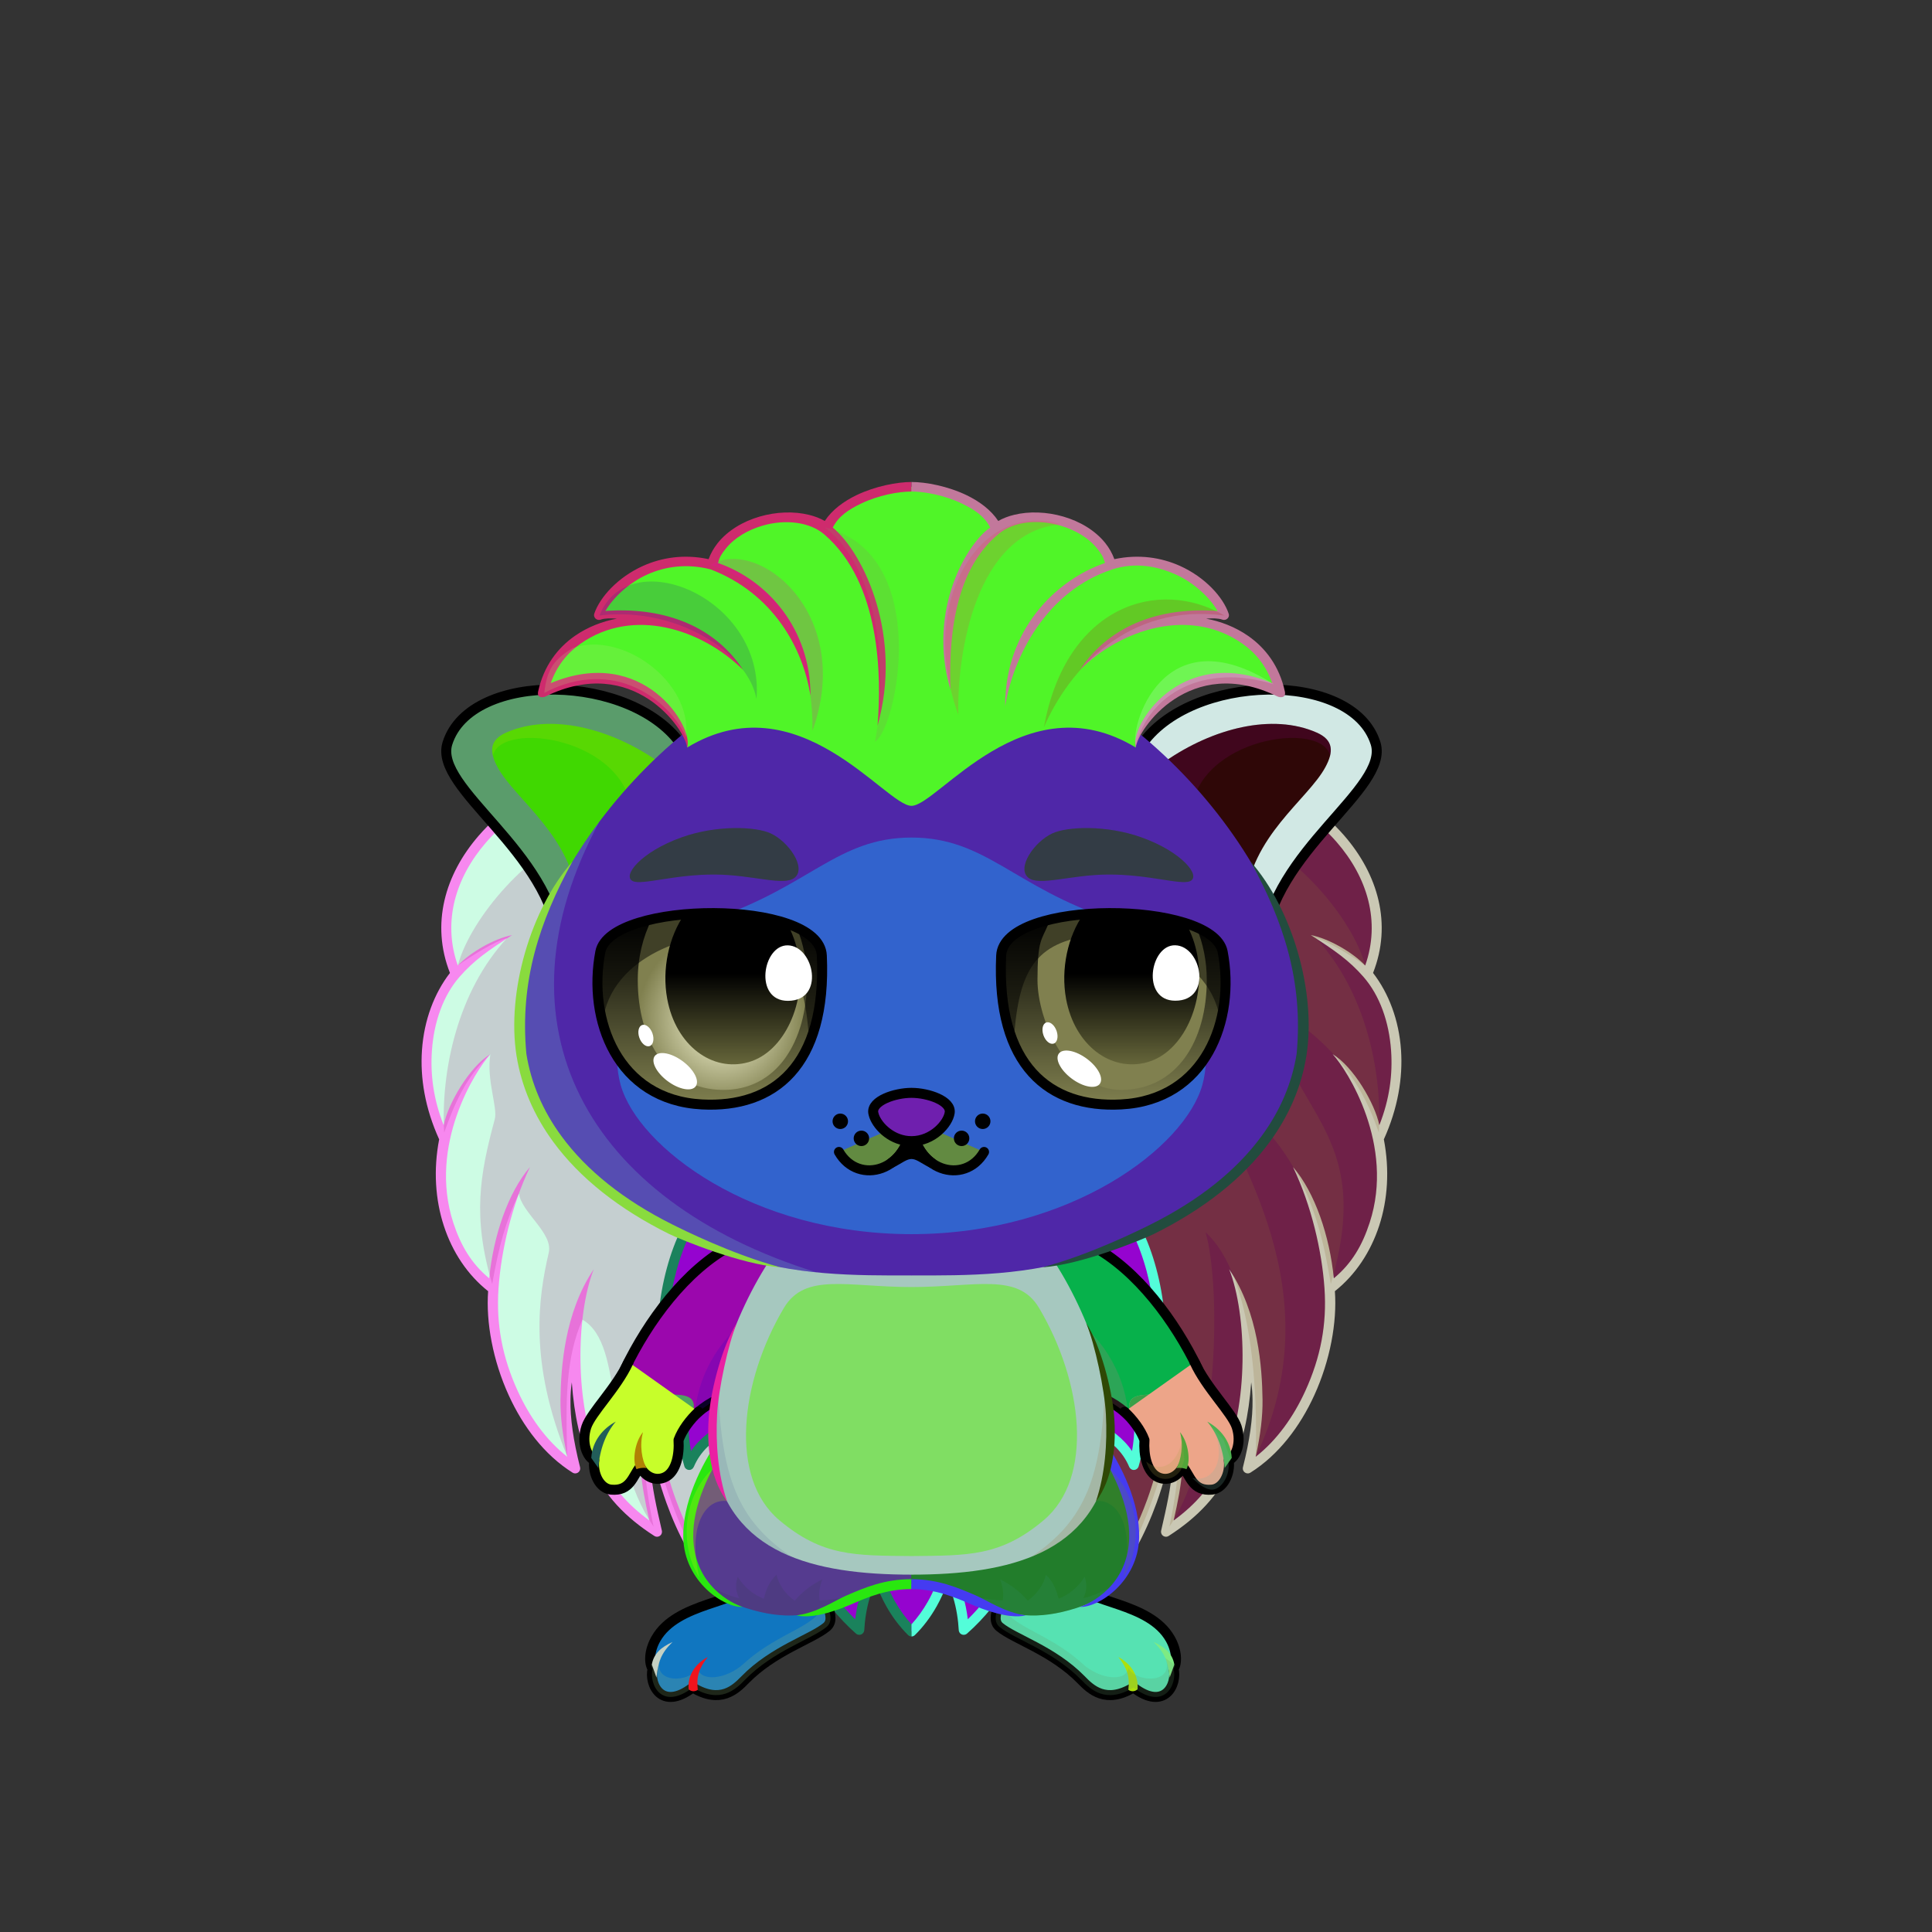 <svg xmlns="http://www.w3.org/2000/svg" xmlns:xlink="http://www.w3.org/1999/xlink" style="shape-rendering:geometricPrecision; text-rendering:geometricPrecision; image-rendering:optimizeQuality; fill-rule:evenodd; clip-rule:evenodd" version="1.1" viewBox="0 0 29000 29000" xml:space="preserve"><rect x="0" y="0" width="29000" height="29000" fill="#333333" stroke="none"/><defs><style type="text/css">.HairBack-Hedgehog4fil13 {fill:url(#HairBack-Hedgehog4id19)}
.HairBack-Hedgehog4fil10 {fill:black;fill-rule:nonzero}
.HairBack-Hedgehog4fil11 {fill:black;fill-opacity:0.2}
.HairBack-Hedgehog4fil14 {fill:url(#HairBack-Hedgehog4id54)}
.Tail-Hedgehog4fil33 {fill:url(#Tail-Hedgehog4id81)}
.Tail-Hedgehog4fil10 {fill:black;fill-rule:nonzero}
.RightFoot-Hedgehog4fil46 {fill:url(#RightFoot-Hedgehog4id40)}
.RightFoot-Hedgehog4fil47 {fill:#404b56;fill-opacity:0.2}
.RightFoot-Hedgehog4fil43 {fill:black}
.RightFoot-Hedgehog4fil11 {fill:black;fill-opacity:0.2}
.RightFoot-Hedgehog4fil4 {fill:none}
.RightFoot-Hedgehog4str0 {stroke:black;stroke-width:150;stroke-linecap:round;stroke-linejoin:round}
.RightLeg-Hedgehog4fil48 {fill:url(#RightLeg-Hedgehog4id47)}
.RightLeg-Hedgehog4fil47 {fill:#404b56;fill-opacity:0.2}
.RightLeg-Hedgehog4fil10 {fill:black;fill-rule:nonzero}
.RightLeg-Hedgehog4fil11 {fill:black;fill-opacity:0.2}
.LeftFoot-Hedgehog4fil52 {fill:url(#LeftFoot-Hedgehog4id125)}
.LeftFoot-Hedgehog4fil47 {fill:#404b56;fill-opacity:0.2}
.LeftFoot-Hedgehog4fil11 {fill:black;fill-opacity:0.2}
.LeftFoot-Hedgehog4fil43 {fill:black}
.LeftFoot-Hedgehog4fil4 {fill:none}
.LeftFoot-Hedgehog4str0 {stroke:black;stroke-width:150;stroke-linecap:round;stroke-linejoin:round}
.LeftLeg-Hedgehog4fil53 {fill:url(#LeftLeg-Hedgehog4id5)}
.LeftLeg-Hedgehog4fil47 {fill:#404b56;fill-opacity:0.2}
.LeftLeg-Hedgehog4fil10 {fill:black;fill-rule:nonzero}
.LeftLeg-Hedgehog4fil11 {fill:black;fill-opacity:0.2}
.RightHand-Hedgehog3fil56 {fill:url(#RightHand-Hedgehog3id68)}
.RightHand-Hedgehog3fil59 {fill:#fffffd;fill-opacity:0.702}
.RightHand-Hedgehog3fil11 {fill:black;fill-opacity:0.2}
.RightHand-Hedgehog3fil4 {fill:none}
.RightHand-Hedgehog3str0 {stroke:black;stroke-width:150;stroke-linecap:round;stroke-linejoin:round}
.RightPaw-Hedgehog3fil61 {fill:#f0bfbf}
.RightPaw-Hedgehog3fil59 {fill:#fffffd;fill-opacity:0.702}
.RightPaw-Hedgehog3fil43 {fill:black}
.RightPaw-Hedgehog3fil11 {fill:black;fill-opacity:0.2}
.RightPaw-Hedgehog3fil4 {fill:none}
.RightPaw-Hedgehog3str0 {stroke:black;stroke-width:150;stroke-linecap:round;stroke-linejoin:round}
.LeftHand-Hedgehog3fil64 {fill:url(#LeftHand-Hedgehog3id78)}
.LeftHand-Hedgehog3fil59 {fill:#fffffd;fill-opacity:0.702}
.LeftHand-Hedgehog3fil11 {fill:black;fill-opacity:0.2}
.LeftHand-Hedgehog3fil4 {fill:none}
.LeftHand-Hedgehog3str0 {stroke:black;stroke-width:150;stroke-linecap:round;stroke-linejoin:round}
.Body-Hedgehog2fil67 {fill:url(#Body-Hedgehog2id9)}
.Body-Hedgehog2fil11 {fill:black;fill-opacity:0.2}
.Body-Hedgehog2fil69 {fill:url(#Body-Hedgehog2id33)}
.Body-Hedgehog2fil10 {fill:black;fill-rule:nonzero}
.LeftPaw-Hedgehog3fil72 {fill:#f0bfbf}
.LeftPaw-Hedgehog3fil59 {fill:#fffffd;fill-opacity:0.702}
.LeftPaw-Hedgehog3fil11 {fill:black;fill-opacity:0.2}
.LeftPaw-Hedgehog3fil43 {fill:black}
.LeftPaw-Hedgehog3fil4 {fill:none}
.LeftPaw-Hedgehog3str0 {stroke:black;stroke-width:150;stroke-linecap:round;stroke-linejoin:round}
.Ears-Hedgehog4fil92 {fill:url(#Ears-Hedgehog4id98)}
.Ears-Hedgehog4fil11 {fill:black;fill-opacity:0.2}
.Ears-Hedgehog4fil94 {fill:url(#Ears-Hedgehog4id99)}
.Ears-Hedgehog4fil91 {fill:url(#Ears-Hedgehog4id97)}
.Ears-Hedgehog4str1 {stroke:black;stroke-width:150}
.Ears-Hedgehog4fil93 {fill:url(#Ears-Hedgehog4id91)}
.Head-Hedgehog3fil111 {fill:url(#Head-Hedgehog3id4)}
.Head-Hedgehog3fil11 {fill:black;fill-opacity:0.2}
.Head-Hedgehog3fil10 {fill:black;fill-rule:nonzero}
.Head-Hedgehog3fil114 {fill:#404b56;fill-opacity:0.502}
.Mouth-Hedgehog0fil4 {fill:none}
.Mouth-Hedgehog0str0 {stroke:black;stroke-width:150;stroke-linecap:round;stroke-linejoin:round}
.Mouth-Hedgehog0fil43 {fill:black}
.Eyes-Hedgehog5fil151 {fill:url(#Eyes-Hedgehog5id0)}
.Eyes-Hedgehog5fil152 {fill:url(#Eyes-Hedgehog5id173)}
.Eyes-Hedgehog5fil153 {fill:url(#Eyes-Hedgehog5id92)}
.Eyes-Hedgehog5fil121 {fill:white}
.Eyes-Hedgehog5fil128 {fill:black;fill-opacity:0.502}
.Eyes-Hedgehog5fil124 {fill:#404b56}
.Eyes-Hedgehog5fil11 {fill:black;fill-opacity:0.2}
.Eyes-Hedgehog5fil154 {fill:url(#Eyes-Hedgehog5id73)}
.Eyes-Hedgehog5fil155 {fill:url(#Eyes-Hedgehog5id174)}
.Eyes-Hedgehog5fil156 {fill:url(#Eyes-Hedgehog5id75)}
.Eyes-Hedgehog5fil4 {fill:none}
.Eyes-Hedgehog5str1 {stroke:black;stroke-width:150}
.Moustache-Hedgehog1fil43 {fill:black}
.Nose-Hedgehog0fil186 {fill:url(#Nose-Hedgehog0id133)}
.Nose-Hedgehog0str0 {stroke:black;stroke-width:150;stroke-linecap:round;stroke-linejoin:round}
.Hair-Hedgehog4fil191 {fill:url(#Hair-Hedgehog4id85)}
.Hair-Hedgehog4fil10 {fill:black;fill-rule:nonzero}
.Hair-Hedgehog4fil11 {fill:black;fill-opacity:0.2}
</style><linearGradient gradientUnits="userSpaceOnUse" id="HairBack-Hedgehog4id19" x1="7036.34" x2="11425" y1="22075" y2="13053.8">
   <stop offset="0" style="stop-opacity:1; stop-color:#404b56"/>
   <stop offset="1" style="stop-opacity:1; stop-color:#c99797"/>
  </linearGradient><linearGradient gradientUnits="userSpaceOnUse" id="HairBack-Hedgehog4id54" x1="20327.5" x2="15938.8" xlink:href="#HairBack-Hedgehog4id19" y1="22075" y2="13053.8">
  </linearGradient><linearGradient gradientUnits="userSpaceOnUse" id="Tail-Hedgehog4id81" x1="13681.9" x2="13681.9" y1="18236.5" y2="24488.9">
   <stop offset="0" style="stop-opacity:1; stop-color:#404b56"/>
   <stop offset="0.38" style="stop-opacity:1; stop-color:#404b56"/>
   <stop offset="1" style="stop-opacity:1; stop-color:#69737d"/>
  </linearGradient><linearGradient gradientUnits="objectBoundingBox" id="RightFoot-Hedgehog4id40" x1="55.948%" x2="44.053%" y1="103.33%" y2="0%">
   <stop offset="0" style="stop-opacity:1; stop-color:#fffffd"/>
   <stop offset="0.631" style="stop-opacity:1; stop-color:#fff2f2"/>
   <stop offset="1" style="stop-opacity:1; stop-color:#fff2f2"/>
  </linearGradient><linearGradient gradientUnits="objectBoundingBox" id="RightLeg-Hedgehog4id47" x1="50%" x2="50%" xlink:href="#RightLeg-Hedgehog4id5" y1="100%" y2="0%">
  </linearGradient><linearGradient gradientUnits="objectBoundingBox" id="LeftFoot-Hedgehog4id125" x1="44.03%" x2="55.97%" xlink:href="#LeftFoot-Hedgehog4id40" y1="103.274%" y2="0%">
  </linearGradient><linearGradient gradientUnits="objectBoundingBox" id="LeftLeg-Hedgehog4id5" x1="50%" x2="50%" y1="100%" y2="0%">
   <stop offset="0" style="stop-opacity:1; stop-color:#fff2f2"/>
   <stop offset="0.212" style="stop-opacity:1; stop-color:#fff2f2"/>
   <stop offset="1" style="stop-opacity:1; stop-color:#f0bfbf"/>
  </linearGradient><linearGradient gradientUnits="objectBoundingBox" id="RightHand-Hedgehog3id68" x1="30.208%" x2="69.792%" y1="5.019%" y2="94.98%">
   <stop offset="0" style="stop-opacity:1; stop-color:#c99797"/>
   <stop offset="0.141" style="stop-opacity:1; stop-color:#c99797"/>
   <stop offset="0.71" style="stop-opacity:1; stop-color:#f0bfbf"/>
   <stop offset="1" style="stop-opacity:1; stop-color:#f0bfbf"/>
  </linearGradient><linearGradient gradientUnits="objectBoundingBox" id="LeftHand-Hedgehog3id78" x1="69.792%" x2="30.208%" xlink:href="#LeftHand-Hedgehog3id68" y1="5.019%" y2="94.98%">
  </linearGradient><linearGradient gradientUnits="objectBoundingBox" id="Body-Hedgehog2id9" x1="50%" x2="50%" y1="0%" y2="100%">
   <stop offset="0" style="stop-opacity:1; stop-color:#c99797"/>
   <stop offset="0.102" style="stop-opacity:1; stop-color:#c99797"/>
   <stop offset="0.349" style="stop-opacity:1; stop-color:#f0bfbf"/>
   <stop offset="1" style="stop-opacity:1; stop-color:#fff2f2"/>
  </linearGradient><linearGradient gradientUnits="userSpaceOnUse" id="Body-Hedgehog2id33" x1="13681.9" x2="13681.9" y1="23357" y2="19273.5">
   <stop offset="0" style="stop-opacity:1; stop-color:#fffffd"/>
   <stop offset="0.588" style="stop-opacity:1; stop-color:#fffffd"/>
   <stop offset="1" style="stop-opacity:1; stop-color:#f2f2e4"/>
  </linearGradient><linearGradient gradientUnits="userSpaceOnUse" id="Ears-Hedgehog4id98" x1="7760.52" x2="9522.04" xlink:href="#Ears-Hedgehog4id24" y1="11270.8" y2="13141.3">
  </linearGradient><linearGradient gradientUnits="userSpaceOnUse" id="Ears-Hedgehog4id99" x1="19603.3" x2="17841.8" xlink:href="#Ears-Hedgehog4id24" y1="11270.8" y2="13141.3">
  </linearGradient><linearGradient gradientUnits="userSpaceOnUse" id="Ears-Hedgehog4id97" x1="7166.43" x2="9775.99" xlink:href="#Ears-Hedgehog4id91" y1="10993" y2="13555.5">
  </linearGradient><linearGradient gradientUnits="objectBoundingBox" id="Head-Hedgehog3id4" x1="50%" x2="50%" y1="100%" y2="0%">
   <stop offset="0" style="stop-opacity:1; stop-color:#c99797"/>
   <stop offset="0.251" style="stop-opacity:1; stop-color:#f0bfbf"/>
   <stop offset="0.761" style="stop-opacity:1; stop-color:#fff2f2"/>
   <stop offset="1" style="stop-opacity:1; stop-color:#fff2f2"/>
  </linearGradient><linearGradient gradientUnits="userSpaceOnUse" id="Eyes-Hedgehog5id0" x1="10654.3" x2="10654.3" y1="16581.4" y2="13705.6">
   <stop offset="0" style="stop-opacity:1; stop-color:#80804f"/>
   <stop offset="1" style="stop-opacity:1; stop-color:black"/>
  </linearGradient><radialGradient cx="10842.9" cy="15298.5" fx="10842.9" fy="15298.5" gradientTransform="matrix(0.957 -0 -0 1 466 0)" gradientUnits="userSpaceOnUse" id="Eyes-Hedgehog5id173" r="1327.33" xlink:href="#Eyes-Hedgehog5id171">
  </radialGradient><linearGradient gradientUnits="userSpaceOnUse" id="Eyes-Hedgehog5id92" x1="10999.3" x2="10999.3" xlink:href="#Eyes-Hedgehog5id75" y1="13705.8" y2="15976.6">
  </linearGradient><linearGradient gradientUnits="userSpaceOnUse" id="Eyes-Hedgehog5id73" x1="16709.6" x2="16709.6" xlink:href="#Eyes-Hedgehog5id0" y1="16581.4" y2="13705.6">
  </linearGradient><radialGradient cx="50%" cy="60%" fx="50%" fy="60%" gradientUnits="objectBoundingBox" id="Eyes-Hedgehog5id174" r="50%" xlink:href="#Eyes-Hedgehog5id171">
  </radialGradient><linearGradient gradientUnits="userSpaceOnUse" id="Nose-Hedgehog0id133" x1="13681.9" x2="13681.9" y1="16404" y2="17128.6">
   <stop offset="0" style="stop-opacity:1; stop-color:#FFCCCC"/>
   <stop offset="1" style="stop-opacity:1; stop-color:#B37173"/>
  </linearGradient><linearGradient gradientUnits="userSpaceOnUse" id="Hair-Hedgehog4id85" x1="13681.9" x2="13681.9" y1="7306.59" y2="12096.4">
   <stop offset="0" style="stop-opacity:1; stop-color:#404b56"/>
   <stop offset="0.231" style="stop-opacity:1; stop-color:#69737d"/>
   <stop offset="0.871" style="stop-opacity:1; stop-color:#fff2f2"/>
   <stop offset="1" style="stop-opacity:1; stop-color:#fff2f2"/>
  </linearGradient><linearGradient gradientUnits="objectBoundingBox" id="RightLeg-Hedgehog4id5" x1="50%" x2="50%" y1="100%" y2="0%">
   <stop offset="0" style="stop-opacity:1; stop-color:#fff2f2"/>
   <stop offset="0.212" style="stop-opacity:1; stop-color:#fff2f2"/>
   <stop offset="1" style="stop-opacity:1; stop-color:#f0bfbf"/>
  </linearGradient><linearGradient gradientUnits="objectBoundingBox" id="LeftFoot-Hedgehog4id40" x1="55.948%" x2="44.053%" y1="103.33%" y2="0%">
   <stop offset="0" style="stop-opacity:1; stop-color:#fffffd"/>
   <stop offset="0.631" style="stop-opacity:1; stop-color:#fff2f2"/>
   <stop offset="1" style="stop-opacity:1; stop-color:#fff2f2"/>
  </linearGradient><linearGradient gradientUnits="objectBoundingBox" id="LeftHand-Hedgehog3id68" x1="30.208%" x2="69.792%" y1="5.019%" y2="94.98%">
   <stop offset="0" style="stop-opacity:1; stop-color:#c99797"/>
   <stop offset="0.141" style="stop-opacity:1; stop-color:#c99797"/>
   <stop offset="0.71" style="stop-opacity:1; stop-color:#f0bfbf"/>
   <stop offset="1" style="stop-opacity:1; stop-color:#f0bfbf"/>
  </linearGradient><linearGradient gradientUnits="userSpaceOnUse" id="Ears-Hedgehog4id24" x1="8144.15" x2="9871.83" y1="11080" y2="12905.1">
   <stop offset="0" style="stop-opacity:1; stop-color:#F2E6E6"/>
   <stop offset="1" style="stop-opacity:1; stop-color:#B58383"/>
  </linearGradient><linearGradient gradientUnits="userSpaceOnUse" id="Ears-Hedgehog4id91" x1="20197.4" x2="17587.9" y1="10993" y2="13555.5">
   <stop offset="0" style="stop-opacity:1; stop-color:#f0bfbf"/>
   <stop offset="1" style="stop-opacity:1; stop-color:#404b56"/>
  </linearGradient><radialGradient cx="16690" cy="15476.4" fx="16690" fy="15476.4" gradientTransform="matrix(1 -0 -0 0.872 0 1983)" gradientUnits="userSpaceOnUse" id="Eyes-Hedgehog5id171" r="1648.07">
   <stop offset="0" style="stop-opacity:1; stop-color:#ffffde"/>
   <stop offset="1" style="stop-opacity:1; stop-color:#80804f"/>
  </radialGradient><linearGradient gradientUnits="userSpaceOnUse" id="Eyes-Hedgehog5id75" x1="16987" x2="16987" y1="13705.8" y2="15976.6">
   <stop offset="0" style="stop-opacity:1; stop-color:black"/>
   <stop offset="0.4" style="stop-opacity:1; stop-color:black"/>
   <stop offset="1" style="stop-opacity:1; stop-color:#66663a"/>
  </linearGradient></defs><g id="HairBack-Hedgehog4">
 <animateTransform additive="sum" attributeName="transform" dur="10" repeatCount="indefinite" type="translate" values="0;0 200;0;0 200;0;0 200;0;0 200;0"/>
  <path class="HairBack-Hedgehog4fil13" d="M10462 11416c-2360,-190 -4312,1549 -3623,3200 -456,565 -620,1503 -169,2476 -185,918 121,1789 735,2254 -80,863 348,2141 1230,2696 -210,-830 -184,-1335 5,-1750 13,1427 376,2157 1222,2700 -167,-728 -257,-1138 -83,-1926 11,834 401,2043 963,2661 -59,-621 332,-1353 623,-1886 773,-1418 363,-3631 693,-3938 -2186,-867 -2503,-2771 -1596,-6487z" style="fill:#cdfce4"/>
  <path class="HairBack-Hedgehog4fil10" d="M10468 11342c41,3 72,39 69,80 -3,42 -40,72 -81,69 -705,-57 -1372,61 -1941,299 -493,206 -912,502 -1215,850 -460,529 -662,1191 -428,1853 183,-195 545,-405 815,-457 -356,229 -573,379 -791,629 -241,277 -383,671 -413,1109 -24,351 21,722 177,1116 63,-320 388,-879 701,-1067 -223,243 -937,1364 -557,2530 111,338 267,610 539,835 62,-631 282,-1288 612,-1670 -275,576 -433,1256 -472,1821 -37,540 57,1034 289,1542 175,383 424,736 744,986 -74,-334 -106,-613 -103,-856 7,-485 59,-1304 500,-1960 -269,684 -295,2049 94,2891 166,360 409,640 740,881 -64,-282 -111,-521 -129,-766 -22,-299 -1,-605 88,-1008 9,-40 49,-65 89,-56 35,7 59,38 59,72 5,425 111,949 289,1441 136,376 314,732 520,1008 14,-259 88,-528 189,-790 129,-331 301,-650 447,-919 456,-836 493,-1965 521,-2798 19,-576 33,-1015 188,-1159 30,-28 77,-27 105,4 28,30 27,77 -4,105 -109,102 -122,515 -140,1055 -28,848 -66,1997 -539,2865 -144,265 -313,578 -438,901 -123,317 -203,642 -176,938 3,24 -5,49 -24,66 -30,28 -78,26 -105,-5 -278,-305 -514,-748 -684,-1220 -106,-293 -187,-597 -238,-887 -8,131 -7,255 2,376 22,287 85,569 168,930 4,18 1,39 -10,57 -22,34 -69,45 -103,22 -436,-279 -747,-608 -951,-1050 -158,-342 -251,-750 -288,-1256 -12,82 -19,170 -20,263 -4,275 41,603 144,1011l0 1c5,19 2,40 -9,57 -22,35 -68,46 -103,24 -424,-266 -745,-693 -959,-1162 -238,-521 -343,-1096 -309,-1562 -307,-243 -536,-585 -665,-982 -128,-392 -158,-839 -70,-1297 -212,-466 -287,-923 -258,-1338 31,-453 185,-855 420,-1160 -289,-735 -75,-1477 433,-2062 318,-366 756,-675 1271,-890 589,-247 1281,-369 2010,-310z" style="fill:#f788ef"/>
  <path class="HairBack-Hedgehog4fil11" d="M7610 14082c-741,798 -995,1996 -943,2918 141,-392 317,-835 694,-1177 -63,387 113,804 66,976 -225,834 -338,1464 -39,2474 101,-566 197,-930 401,-1358 42,291 516,594 448,888 -151,654 -308,1628 279,3064 -30,-865 -21,-1493 226,-2059 659,381 292,1974 1069,3108 -139,-652 -208,-1375 -55,-1550 61,439 484,1972 1002,2360 -44,-482 425,-1481 506,-1711 467,-426 1167,-3271 1123,-3965 -1038,-999 -2075,-1999 -3113,-2998 147,-775 294,-1550 441,-2324 -595,43 -406,-245 -1001,-202 -729,204 -1649,1237 -1842,1967 188,-136 563,-369 738,-411z" style="fill:#a51b84"/>
  <path class="HairBack-Hedgehog4fil14" d="M16902 11416c2360,-190 4312,1549 3623,3200 456,565 620,1503 169,2476 185,918 -121,1789 -735,2254 80,863 -348,2141 -1230,2696 210,-830 184,-1335 -5,-1750 -13,1427 -376,2157 -1222,2700 167,-728 257,-1138 83,-1926 -11,834 -401,2043 -963,2661 59,-621 -332,-1353 -623,-1886 -773,-1418 -363,-3631 -694,-3938 2186,-867 2504,-2771 1597,-6487z" style="fill:#6f2148"/>
  <path class="HairBack-Hedgehog4fil10" d="M16896 11342c-41,3 -72,39 -69,80 3,42 39,72 81,69 705,-57 1372,61 1941,299 493,206 912,502 1215,850 460,529 662,1191 428,1853 -183,-195 -545,-405 -816,-457 357,229 574,379 792,629 241,277 383,671 413,1109 24,351 -21,722 -177,1116 -63,-320 -388,-879 -701,-1067 223,243 937,1364 556,2530 -110,338 -266,610 -538,835 -62,-631 -282,-1288 -612,-1670 275,576 433,1256 472,1821 37,540 -57,1034 -289,1542 -175,383 -424,736 -744,986 74,-334 106,-613 103,-856 -7,-485 -60,-1304 -501,-1960 270,684 296,2049 -93,2891 -166,360 -409,640 -740,881 64,-282 111,-521 129,-766 22,-299 1,-605 -88,-1008 -9,-40 -49,-65 -89,-56 -35,7 -59,38 -59,72 -5,425 -111,949 -289,1441 -136,376 -314,732 -521,1008 -13,-259 -87,-528 -188,-790 -129,-331 -301,-650 -447,-919 -456,-836 -493,-1965 -521,-2798 -19,-576 -33,-1015 -188,-1159 -30,-28 -77,-27 -105,4 -29,30 -27,77 3,105 110,102 123,515 141,1055 28,848 65,1997 539,2865 144,265 313,578 438,901 123,317 203,642 176,938 -4,24 4,49 24,66 30,28 78,26 105,-5 278,-305 513,-748 684,-1220 106,-293 187,-597 238,-887 8,131 7,255 -2,376 -22,287 -85,569 -168,930 -4,18 -1,39 10,57 22,34 69,45 103,22 435,-279 747,-608 951,-1050 158,-342 251,-750 288,-1256 12,82 19,170 20,263 4,275 -41,603 -144,1011l0 1c-5,19 -2,40 9,57 22,35 68,46 103,24 423,-266 745,-693 959,-1162 238,-521 343,-1096 309,-1562 306,-243 535,-585 665,-982 128,-392 158,-839 70,-1297 211,-466 286,-923 258,-1338 -31,-453 -185,-855 -420,-1160 289,-735 75,-1477 -433,-2062 -318,-366 -756,-675 -1271,-890 -589,-247 -1281,-369 -2010,-310z" style="fill:#cac8b4"/>
  <path class="HairBack-Hedgehog4fil11" d="M19754 14082c741,798 995,1996 943,2918 -141,-392 -446,-1254 -1641,-1919 269,1638 1601,1887 920,4192 -101,-566 -316,-2199 -1842,-2972 383,1038 1903,3080 714,5566 30,-865 -22,-2709 -753,-3371 223,746 235,3286 -542,4420 139,-652 207,-1375 55,-1550 -61,439 -484,1972 -1003,2360 45,-482 -424,-1481 -506,-1711 -466,-426 -1166,-3271 -1122,-3965 1038,-999 2075,-1999 3113,-2998 -147,-775 -294,-1550 -441,-2324 595,43 406,-245 1001,-202 729,204 1649,1237 1842,1967 -189,-136 -563,-369 -738,-411z" style="fill:#8a6935"/>
 </g><g id="Tail-Hedgehog4">
 <animateTransform additive="sum" attributeName="transform" dur="10" repeatCount="indefinite" type="translate" values="0;0 200;0;0 200;0;0 200;0;0 200;0"/>
  <g id="_1891249955104">
   <path class="Tail-Hedgehog4fil33" d="M10440 18237c-398,556 -611,1707 -427,2356 195,-446 354,-652 623,-863 -343,751 -480,1620 -291,2260 133,-313 361,-451 673,-657 -190,718 -35,1873 555,2605 -37,-391 151,-876 317,-1236 82,624 513,1330 1008,1762 15,-273 87,-645 271,-889 96,379 296,699 513,914 217,-215 416,-535 513,-914 184,244 256,616 271,889 495,-432 926,-1138 1008,-1762 166,360 354,845 317,1236 590,-732 745,-1887 555,-2605 311,206 540,344 673,657 189,-640 52,-1509 -291,-2260 268,211 428,417 623,863 184,-649 -29,-1800 -427,-2356 -670,146 -2548,404 -3218,550l-24 -5 -24 5c-670,-146 -2548,-404 -3218,-550z" style="fill:#9504cf"/>
   <path class="Tail-Hedgehog4fil10" d="M10379 18193c24,-33 71,-41 104,-17 34,24 42,70 18,104 -193,271 -342,689 -420,1119 -61,335 -78,675 -40,957 114,-226 452,-761 881,-930 -340,257 -541,1361 -561,1513 -38,297 -37,585 11,842 134,-199 319,-322 553,-476l0 0 52 -34c34,-23 81,-14 104,21 12,18 15,41 9,61 -97,369 -101,858 3,1344 76,357 210,711 406,1012 12,-138 43,-281 85,-422 64,-219 154,-434 238,-616 17,-38 62,-54 99,-37 26,12 42,36 44,62 39,292 158,605 325,897 151,265 341,512 547,713 14,-119 39,-247 77,-372 44,-147 108,-289 195,-404 25,-34 72,-40 105,-15 14,11 23,25 27,41l0 0c45,175 112,336 192,480 74,131 160,248 249,345l0 183c-19,0 -38,-7 -52,-22 -119,-117 -232,-264 -327,-433 -61,-109 -115,-227 -159,-353 -35,69 -64,144 -87,222 -51,167 -76,343 -84,490l0 0c-1,16 -7,32 -19,46 -27,31 -74,34 -105,7 -260,-228 -503,-529 -689,-853 -133,-232 -236,-477 -298,-717 -49,121 -97,249 -135,378 -60,206 -97,415 -80,599 3,25 -6,51 -27,68 -33,26 -80,21 -106,-11 -285,-355 -471,-804 -568,-1257 -92,-433 -102,-870 -40,-1231 -223,150 -390,282 -492,522l-1 0c-8,20 -25,36 -47,43 -40,11 -81,-12 -93,-51 -95,-322 -110,-700 -60,-1091 39,-299 115,-606 224,-903 -27,32 -54,65 -80,100 -93,129 -179,286 -273,501 -8,22 -26,40 -50,47 -40,11 -81,-12 -93,-52 -95,-334 -88,-794 -7,-1241 81,-450 239,-890 445,-1179z" style="fill:#1a825c"/>
   <path class="Tail-Hedgehog4fil10" d="M16985 18193c-24,-33 -71,-41 -104,-17 -34,24 -42,70 -18,104 193,271 342,689 420,1119 61,335 78,675 40,957 -114,-226 -452,-761 -881,-930 340,257 541,1361 560,1513 39,297 37,585 -10,842 -134,-199 -320,-322 -553,-476l0 0 -52 -34c-34,-23 -81,-14 -104,21 -12,18 -15,41 -9,61 97,369 101,858 -3,1344 -76,357 -210,711 -406,1012 -13,-138 -43,-281 -85,-422 -64,-219 -154,-434 -238,-616 -18,-38 -62,-54 -100,-37 -25,12 -41,36 -43,62 -39,292 -158,605 -325,897 -151,265 -341,512 -547,713 -14,-119 -39,-247 -77,-372 -44,-147 -108,-289 -195,-404 -25,-34 -72,-40 -105,-15 -14,11 -23,25 -27,41l0 0c-45,175 -112,336 -193,480 -74,131 -159,248 -248,345l0 183c19,0 38,-7 52,-22 119,-117 232,-264 327,-433 61,-109 115,-227 158,-353 36,69 65,144 88,222 51,167 76,343 84,490l0 0c1,16 7,32 18,46 28,31 75,34 106,7 260,-228 503,-529 689,-853 132,-232 236,-477 297,-717 50,121 98,249 136,378 60,206 97,415 80,599 -3,25 6,51 27,68 32,26 80,21 105,-11 286,-355 472,-804 569,-1257 92,-433 102,-870 40,-1231 223,150 390,282 492,522l0 0c9,20 26,36 48,43 40,11 81,-12 93,-51 95,-322 110,-700 60,-1091 -39,-299 -116,-606 -224,-903 27,32 54,65 79,100 94,129 180,286 274,501 8,22 26,40 50,47 40,11 81,-12 93,-52 95,-334 88,-794 7,-1241 -81,-450 -239,-890 -445,-1179z" style="fill:#53fdd9"/>
  </g>
 </g><g id="RightFoot-Hedgehog4">
  <path class="RightFoot-Hedgehog4fil46" d="M17616 25049c58,229 -133,641 -602,281 -416,252 -643,30 -786,-117 -427,-437 -1001,-608 -1224,-792 -174,-144 96,-471 85,-641 326,80 773,48 1052,-20 166,306 1110,284 1425,840 100,176 108,360 50,449z" style="fill:#a96bcf"/>
  <path class="RightFoot-Hedgehog4fil47" d="M17616 25049c58,229 -133,641 -602,281 -416,252 -643,30 -786,-117 -427,-437 -1001,-608 -1224,-792 -174,-144 96,-471 85,-641 326,80 773,48 1052,-20 166,306 1110,284 1425,840 100,176 108,360 50,449z" style="fill:#6a9186"/>
  <path class="RightFoot-Hedgehog4fil4 RightFoot-Hedgehog4str0" d="M17616 25049c58,229 -133,641 -602,281 -416,252 -643,30 -786,-117 -427,-437 -1001,-608 -1224,-792 -174,-144 96,-471 85,-641 326,80 773,48 1052,-20 166,306 1110,284 1425,840 100,176 108,360 50,449z" style="fill:#56e2b2"/>
  <path class="RightFoot-Hedgehog4fil43" d="M17075 25357c18,-210 -100,-383 -289,-485 131,162 175,299 151,492 36,28 93,34 138,-7z" style="fill:#ade00d"/>
  <path class="RightFoot-Hedgehog4fil43" d="M17627 24985c-28,-165 -141,-261 -310,-338 177,173 216,307 240,534 21,-62 50,-133 70,-196z" style="fill:#7eeb83"/>
  <path class="RightFoot-Hedgehog4fil11" d="M17616 25049c58,229 -133,641 -602,281 -416,252 -643,30 -786,-117 -427,-437 -1001,-608 -1224,-792 -111,-92 -42,-257 20,-409 59,405 671,455 1222,959 269,246 667,277 693,61 92,226 704,254 554,-143 42,29 93,66 147,105 -6,21 -14,40 -24,55z" style="fill:#669669"/>
 </g><g id="LeftFoot-Hedgehog4">
  <path class="LeftFoot-Hedgehog4fil52" d="M9796 25049c-58,229 132,641 602,281 416,252 642,30 786,-117 427,-437 1000,-608 1223,-792 175,-144 -96,-471 -84,-641 -326,80 -774,48 -1053,-20 -166,306 -1110,284 -1425,840 -100,176 -108,360 -49,449z" style="fill:#28f8b6"/>
  <path class="LeftFoot-Hedgehog4fil47" d="M9796 25049c-58,229 132,641 602,281 416,252 642,30 786,-117 427,-437 1000,-608 1223,-792 175,-144 -96,-471 -84,-641 -326,80 -774,48 -1053,-20 -166,306 -1110,284 -1425,840 -100,176 -108,360 -49,449z" style="fill:#ba802f"/>
  <path class="LeftFoot-Hedgehog4fil4 LeftFoot-Hedgehog4str0" d="M9796 25049c-58,229 132,641 602,281 416,252 642,30 786,-117 427,-437 1000,-608 1223,-792 175,-144 -96,-471 -84,-641 -326,80 -774,48 -1053,-20 -166,306 -1110,284 -1425,840 -100,176 -108,360 -49,449z" style="fill:#1076c0"/>
  <path class="LeftFoot-Hedgehog4fil11" d="M9796 25049c-58,229 132,641 602,281 416,252 642,30 786,-117 427,-437 1000,-608 1223,-792 111,-92 42,-257 -20,-409 -59,405 -671,455 -1222,959 -268,246 -666,277 -692,61 -93,226 -705,254 -554,-143 -43,29 -94,66 -148,105 6,21 14,40 25,55z" style="fill:#98c281"/>
  <path class="LeftFoot-Hedgehog4fil43" d="M10337 25357c-19,-210 99,-383 288,-485 -131,162 -175,299 -151,492 -35,28 -93,34 -137,-7z" style="fill:#f1141d"/>
  <path class="LeftFoot-Hedgehog4fil43" d="M9784 24985c29,-165 142,-261 311,-338 -178,173 -217,307 -241,534 -20,-62 -49,-133 -70,-196z" style="fill:#c5d0c3"/>
 </g><g id="RightLeg-Hedgehog4">
  <path class="RightLeg-Hedgehog4fil48" d="M13668 23779c967,1 1275,748 2492,357 1135,-365 1011,-1425 437,-2346l-1468 -574c-289,401 -798,1265 -1461,1300l0 1263z" style="fill:#227d2b"/>
  <path class="RightLeg-Hedgehog4fil47" d="M14371 23915c514,196 914,502 1788,221 267,-86 464,-210 602,-361 -167,94 -334,177 -501,215 56,-112 58,-211 21,-322 -101,166 -246,272 -390,329 -37,-132 -77,-251 -193,-361 -28,148 -135,294 -271,391 -115,-137 -256,-241 -416,-321 41,106 59,212 41,317 -233,-8 -465,-60 -697,-125 0,0 6,6 16,17z" style="fill:#328e6b"/>
  <path class="RightLeg-Hedgehog4fil10" d="M13678 23853c373,1 647,119 917,236 100,43 536,225 802,158 -304,-37 -584,-227 -743,-296 -283,-122 -571,-246 -976,-247l0 149zm2756 -2176c149,216 274,444 364,670 100,250 156,499 152,728 -14,725 -589,997 -739,1045 276,14 875,-379 888,-1043 5,-249 -55,-517 -162,-785 -99,-250 -240,-501 -408,-739l-95 124z" style="fill:#453bf1"/>
  <path class="RightLeg-Hedgehog4fil11" d="M16859 23678c291,-452 265,-1206 -216,-1646 -364,384 -390,545 -378,566 409,-250 803,197 594,1080z" style="fill:#6a8728"/>
 </g><g id="LeftLeg-Hedgehog4">
  <path class="LeftLeg-Hedgehog4fil53" d="M13678 23779c-968,1 -1266,748 -2483,357 -1135,-365 -1010,-1425 -437,-2346l1468 -574c289,401 788,1265 1452,1300l0 1263z" style="fill:#553b8f"/>
  <path class="LeftLeg-Hedgehog4fil47" d="M12984 23915c-515,196 -914,502 -1789,221 -266,-86 -463,-210 -601,-361 167,94 334,177 501,215 -57,-112 -58,-211 -21,-322 101,166 246,272 389,329 38,-132 78,-251 194,-361 28,148 135,294 271,391 115,-137 256,-241 416,-321 -41,106 -59,212 -41,317 232,-8 464,-60 697,-125 0,0 -6,6 -16,17z" style="fill:#363c50"/>
  <path class="LeftLeg-Hedgehog4fil10" d="M13678 23853c-374,1 -648,119 -918,236 -100,43 -536,225 -802,158 304,-37 584,-227 743,-296 283,-122 571,-246 977,-247l0 149zm-2756 -2176c-150,216 -275,444 -365,670 -100,250 -156,499 -151,728 13,725 588,997 738,1045 -276,14 -875,-379 -888,-1043 -5,-249 55,-517 162,-785 99,-250 240,-501 408,-739l96 124z" style="fill:#29e70f"/>
  <path class="LeftLeg-Hedgehog4fil11" d="M10497 23678c-292,-452 -266,-1206 215,-1646 364,384 390,545 378,566 -409,-250 -803,197 -593,1080z" style="fill:#efe919"/>
 </g><g id="RightHand-Hedgehog3">
 <animateTransform additive="sum" attributeName="transform" dur="10" repeatCount="indefinite" type="translate" values="0;0 200;0;0 200;0;0 200;0;0 200;0"/>
  <path class="RightHand-Hedgehog3fil56" d="M16378 18692c699,369 1263,1150 1599,1845 252,523 -745,991 -1014,732 -193,-186 -386,-294 -613,-339 -83,-786 -377,-1485 -807,-1998 351,-62 639,-144 835,-240z" style="fill:#27f96b"/>
  <path class="RightHand-Hedgehog3fil59" d="M17567 19903c144,186 316,439 410,634 252,523 -745,991 -1014,732 -107,-103 -502,-370 -614,-427 195,-61 402,-40 570,30 -32,-142 -105,-423 -248,-611 233,67 453,175 616,335 19,-143 -80,-455 -196,-624 210,62 417,227 524,348 12,-114 38,-234 -48,-417z" style="fill:#dd0766"/>
  <path class="RightHand-Hedgehog3fil4 RightHand-Hedgehog3str0" d="M16378 18692c699,369 1263,1150 1599,1845 252,523 -745,991 -1014,732 -193,-186 -386,-294 -613,-339 -83,-786 -377,-1485 -807,-1998 351,-62 639,-144 835,-240z" style="fill:#07b14b"/>
  <path class="RightHand-Hedgehog3fil11" d="M16936 21243c-185,-170 -370,-270 -586,-313 -47,-446 -162,-864 -332,-1237 615,434 879,1022 918,1550z" style="fill:#c07488"/>
 </g><g id="LeftHand-Hedgehog3">
 <animateTransform additive="sum" attributeName="transform" dur="10" repeatCount="indefinite" type="translate" values="0;0 200;0;0 200;0;0 200;0;0 200;0"/>
  <path class="LeftHand-Hedgehog3fil64" d="M10986 18692c-699,369 -1263,1150 -1599,1845 -252,523 745,991 1013,732 194,-186 387,-294 614,-339 83,-786 377,-1485 807,-1998 -351,-62 -639,-144 -835,-240z" style="fill:#be7ba2"/>
  <path class="LeftHand-Hedgehog3fil59" d="M9797 19903c-144,186 -316,439 -410,634 -252,523 745,991 1013,732 107,-103 503,-370 615,-427 -195,-61 -402,-40 -570,30 32,-142 105,-423 248,-611 -233,67 -453,175 -616,335 -19,-143 80,-455 196,-624 -211,62 -417,227 -524,348 -12,-114 -38,-234 48,-417z" style="fill:#421c86"/>
  <path class="LeftHand-Hedgehog3fil4 LeftHand-Hedgehog3str0" d="M10986 18692c-699,369 -1263,1150 -1599,1845 -252,523 745,991 1013,732 194,-186 387,-294 614,-339 83,-786 377,-1485 807,-1998 -351,-62 -639,-144 -835,-240z" style="fill:#9b07ad"/>
  <path class="LeftHand-Hedgehog3fil11" d="M10428 21243c184,-170 370,-270 586,-313 47,-446 162,-864 332,-1237 -615,434 -879,1022 -918,1550z" style="fill:#3201c7"/>
 </g><g id="Body-Hedgehog2">
 <animateTransform additive="sum" attributeName="transform" dur="10" repeatCount="indefinite" type="translate" values="0;0 200;0;0 200;0;0 200;0;0 200;0"/>
  <path class="Body-Hedgehog2fil67" d="M13682 23636c-1477,0 -2736,-317 -2979,-1737 -144,-843 286,-2153 892,-3046 556,109 1286,175 2087,175 801,0 1531,-66 2087,-175 606,893 1036,2203 892,3046 -243,1420 -1502,1737 -2979,1737z" style="fill:#a6c8bf"/>
  <path class="Body-Hedgehog2fil11" d="M11882 23368c-610,-246 -1046,-692 -1179,-1469 -57,-332 -24,-737 73,-1161 44,1407 281,2075 1106,2630z" style="fill:#687c9e"/>
  <path class="Body-Hedgehog2fil69" d="M11767 19632c-656,1106 -828,2548 -70,3186 649,547 1135,530 1985,539 850,-9 1336,8 1985,-539 758,-638 586,-2080 -71,-3186 -317,-535 -953,-313 -1914,-313 -961,0 -1597,-222 -1915,313z" style="fill:#80de63"/>
  <path class="Body-Hedgehog2fil10" d="M10914 22537c-141,-186 -224,-430 -261,-694 -28,-202 -29,-416 -9,-626 35,-378 197,-1016 416,-1358 -130,315 -277,999 -296,1371 -23,438 13,904 150,1307z" style="fill:#ea20a3"/>
  <path class="Body-Hedgehog2fil11" d="M15481 23368c611,-246 1047,-692 1180,-1469 57,-332 24,-737 -73,-1161 -44,1407 -281,2075 -1107,2630z" style="fill:#9f733f"/>
  <path class="Body-Hedgehog2fil10" d="M16450 22537c249,-328 316,-836 270,-1320 -35,-378 -197,-1016 -416,-1358 130,315 277,999 296,1371 23,438 -13,904 -150,1307z" style="fill:#2f4805"/>
 </g><g id="RightPaw-Hedgehog3">
 <animateTransform additive="sum" attributeName="transform" dur="10" repeatCount="indefinite" type="translate" values="0;0 200;0;0 200;0;0 200;0;0 200;0"/>
  <path class="RightPaw-Hedgehog3fil61" d="M17864 20421c184,453 629,783 699,998 77,240 -18,466 -126,513 38,206 -104,428 -245,428 -293,0 -324,-205 -437,-341 -104,194 -282,219 -407,135 -156,-104 -201,-398 -167,-539 -32,-115 -136,-329 -216,-410 -165,-601 1086,134 899,-784z" style="fill:#92d99b"/>
  <path class="RightPaw-Hedgehog3fil59" d="M17864 20421c184,453 629,783 699,998 77,240 -18,466 -126,513 38,206 -104,428 -245,428 -293,0 -324,-205 -437,-341 -104,194 -282,219 -407,135 -156,-104 -201,-398 -167,-539 -32,-115 -136,-329 -216,-410 -165,-601 1086,134 899,-784z" style="fill:#158825"/>
  <path class="RightPaw-Hedgehog3fil4 RightPaw-Hedgehog3str0" d="M17930 20445c178,390 563,759 633,974 77,240 -11,453 -119,500 27,201 -81,425 -252,441 -291,28 -324,-205 -437,-341 -99,188 -283,219 -407,135 -129,-86 -185,-306 -169,-538 -54,-150 -178,-313 -300,-425" style="fill:#eda589"/>
  <path class="RightPaw-Hedgehog3fil43" d="M17658 22038c71,-116 109,-352 54,-541 122,143 164,426 98,556 -33,-15 -109,-28 -152,-15z" style="fill:#51a539"/>
  <path class="RightPaw-Hedgehog3fil43" d="M18383 22035c-21,-280 -114,-523 -262,-696 185,99 351,283 368,545 -35,48 -71,103 -106,151z" style="fill:#4bb14f"/>
  <path class="RightPaw-Hedgehog3fil11" d="M17726 22066c-105,150 -264,165 -378,88 -68,-45 -114,-125 -143,-214 212,167 465,72 544,-351 10,106 19,211 29,317 -17,53 -35,106 -52,160z" style="fill:#aba246"/>
  <path class="RightPaw-Hedgehog3fil11" d="M18473 21910c-12,10 -24,17 -36,22 38,206 -104,428 -245,428 -120,0 -240,-124 -296,-175 326,81 529,-299 303,-766 56,64 111,127 167,191 35,100 71,200 107,300z" style="fill:#7bb6a7"/>
 </g><g id="LeftPaw-Hedgehog3">
 <animateTransform additive="sum" attributeName="transform" dur="10" repeatCount="indefinite" type="translate" values="0;0 200;0;0 200;0;0 200;0;0 200;0"/>
  <path class="LeftPaw-Hedgehog3fil72" d="M9500 20421c-184,453 -629,783 -699,998 -78,240 18,466 125,513 -37,206 105,428 246,428 293,0 324,-205 437,-341 104,194 282,219 407,135 156,-104 201,-398 167,-539 32,-115 136,-329 216,-410 165,-601 -1086,134 -899,-784z" style="fill:#738208"/>
  <path class="LeftPaw-Hedgehog3fil59" d="M9500 20421c-184,453 -629,783 -699,998 -78,240 18,466 125,513 -37,206 105,428 246,428 293,0 324,-205 437,-341 104,194 282,219 407,135 156,-104 201,-398 167,-539 32,-115 136,-329 216,-410 165,-601 -1086,134 -899,-784z" style="fill:#41ae8a"/>
  <path class="LeftPaw-Hedgehog3fil11" d="M9638 22066c105,150 264,165 378,88 67,-45 114,-125 143,-214 -212,167 -465,72 -544,-351 -10,106 -19,211 -29,317 17,53 34,106 52,160z" style="fill:#287568"/>
  <path class="LeftPaw-Hedgehog3fil11" d="M8891 21910c12,10 23,17 35,22 -37,206 105,428 246,428 120,0 240,-124 296,-175 -326,81 -529,-299 -304,-766 -55,64 -110,127 -166,191 -35,100 -71,200 -107,300z" style="fill:#1042a5"/>
  <path class="LeftPaw-Hedgehog3fil4 LeftPaw-Hedgehog3str0" d="M9434 20445c-179,390 -563,759 -633,974 -78,240 11,453 119,500 -27,201 81,425 252,441 291,28 324,-205 437,-341 99,188 282,219 407,135 128,-86 184,-306 169,-538 54,-150 178,-313 300,-425" style="fill:#c7fe2a"/>
  <path class="LeftPaw-Hedgehog3fil43" d="M8981 22035c21,-280 114,-523 262,-696 -185,99 -351,283 -368,545 35,48 71,103 106,151z" style="fill:#225d5a"/>
  <path class="LeftPaw-Hedgehog3fil43" d="M9706 22038c-71,-116 -109,-352 -54,-541 -122,143 -164,426 -98,556 33,-15 108,-28 152,-15z" style="fill:#b18103"/>
 </g><g id="Ears-Hedgehog4">
 <animateTransform additive="sum" attributeName="transform" dur="10" repeatCount="indefinite" type="translate" values="0;0 200;0;0 200;0;0 200;0;0 200;0"/>
  <path class="Ears-Hedgehog4fil91 Ears-Hedgehog4str1" d="M8398 14198c-120,-1424 -1895,-2358 -1682,-3040 346,-1106 2795,-1060 3528,44 -925,916 -1699,1990 -1846,2996z" style="fill:#5a9c6b"/>
  <path class="Ears-Hedgehog4fil92" d="M8671 13547c-68,-988 -939,-1544 -1202,-2031 -124,-230 -125,-407 128,-519 668,-296 1564,-66 2282,434 151,834 -828,1339 -1208,2116z" style="fill:#40d801"/>
  <path class="Ears-Hedgehog4fil11" d="M7399 11344c-36,-147 13,-265 198,-347 668,-296 1564,-66 2282,434 -132,67 -298,690 -393,778 -85,-1137 -1970,-1403 -2087,-865z" style="fill:#bdd70d"/>
  <path class="Ears-Hedgehog4fil93 Ears-Hedgehog4str1" d="M18966 14198c120,-1424 1895,-2358 1682,-3040 -346,-1106 -2795,-1060 -3528,44 924,916 1699,1990 1846,2996z" style="fill:#d1e8e4"/>
  <path class="Ears-Hedgehog4fil94" d="M18693 13547c68,-988 939,-1544 1201,-2031 125,-230 125,-407 -128,-519 -667,-296 -1563,-66 -2281,434 -151,834 828,1339 1208,2116z" style="fill:#2f0707"/>
  <path class="Ears-Hedgehog4fil11" d="M19965 11344c36,-147 -13,-265 -199,-347 -667,-296 -1563,-66 -2281,434 131,67 298,690 392,778 86,-1137 1970,-1403 2088,-865z" style="fill:#860274"/>
 </g><g id="Head-Hedgehog3">
 <animateTransform additive="sum" attributeName="transform" dur="10" repeatCount="indefinite" type="translate" values="0;0 200;0;0 200;0;0 200;0;0 200;0"/>
  <path class="Head-Hedgehog3fil111" d="M13682 9615c-2469,0 -5181,2446 -5797,4997 -451,1869 744,3404 3083,4213 955,331 1878,320 2714,320 835,0 1759,11 2714,-320 2339,-809 3534,-2344 3083,-4213 -616,-2551 -3328,-4997 -5797,-4997z" style="fill:#4f27a8"/>
  <path class="Head-Hedgehog3fil11" d="M8999 12331c-527,703 -922,1487 -1114,2281 -451,1869 744,3404 3083,4213 576,186 922,234 1286,273 -3444,-1069 -4914,-3710 -3255,-6767z" style="fill:#73e8df"/>
  <path class="Head-Hedgehog3fil10" d="M8591 12934c-489,892 -792,1791 -690,2884 71,443 248,856 524,1232 378,518 941,966 1664,1328 138,69 902,452 1624,644 -569,-34 -1505,-419 -1666,-498 -757,-375 -1346,-843 -1743,-1385 -289,-395 -476,-828 -551,-1293 -151,-959 215,-2204 838,-2912z" style="fill:#89db3e"/>
  <path class="Head-Hedgehog3fil10" d="M18773 12934c489,892 792,1791 690,2884 -71,443 -248,856 -524,1232 -378,518 -941,966 -1664,1328 -138,69 -902,452 -1625,644 570,-34 1506,-419 1667,-498 757,-375 1346,-843 1743,-1385 289,-395 476,-828 550,-1293 151,-959 -215,-2204 -837,-2912z" style="fill:#224c3e"/>
  <path class="Head-Hedgehog3fil114" d="M10685 13798c1461,-483 1884,-1226 2997,-1226 1113,0 1536,743 2997,1226 877,290 1632,1544 1369,2486 -261,936 -1975,2241 -4366,2241 -2392,0 -4105,-1305 -4366,-2241 -263,-942 492,-2196 1369,-2486z" style="fill:#16a0f1"/>
 </g><g id="Mouth-Hedgehog0">
 <animateTransform additive="sum" attributeName="transform" dur="10" repeatCount="indefinite" type="translate" values="0;0 200;0;0 200;0;0 200;0;0 200;0"/>
  <path class="Mouth-Hedgehog0fil4 Mouth-Hedgehog0str0" d="M12593 17291c292,509 1064,295 1089,-482m1089 482c-292,509 -1064,295 -1089,-482" style="fill:#628a41"/>
  <path class="Mouth-Hedgehog0fil43 Mouth-Hedgehog0str0" d="M13694 16939c36,240 150,415 293,518 -120,-59 -203,-135 -305,-135l0 -383 12 0zm-24 0c-36,240 -150,415 -293,518 120,-59 203,-135 305,-135l0 -383 -12 0z" style="fill:#7dcf92"/>
 </g><g id="Eyes-Hedgehog5">
 <animateTransform additive="sum" attributeName="transform" dur="10" repeatCount="indefinite" type="translate" values="0;0 200;0;0 200;0;0 200;0;0 200;0"/>
  <g id="_1891456038064">
   <path class="Eyes-Hedgehog5fil151" d="M12336 14344c-39,-855 -3177,-828 -3325,-56 -194,1016 252,2223 1526,2290 1076,57 1874,-581 1799,-2234z"/>
   <path class="Eyes-Hedgehog5fil152" d="M11958 13921c-522,-239 -1478,-276 -2161,-125 -4,2 -9,3 -14,5 -133,261 -210,574 -210,910 0,911 445,1639 1270,1649 825,10 1270,-738 1270,-1649 0,-286 -56,-555 -155,-790z"/>
   <path class="Eyes-Hedgehog5fil153" d="M11815 13864c-413,-143 -1006,-188 -1541,-140 -232,332 -342,819 -259,1269 128,701 677,1104 1219,951 543,-152 879,-903 750,-1605 -33,-176 -91,-336 -169,-475z"/>
   <circle class="Eyes-Hedgehog5fil121" r="235" transform="matrix(0.373 -0.713 1.341 0.915 10135.2 16079.2)"/>
   <circle class="Eyes-Hedgehog5fil121" r="235" transform="matrix(0.422 -0.131 0.231 0.676 9695.17 15543.9)"/>
   <path class="Eyes-Hedgehog5fil128" d="M12326 14335c-17,-856 -3218,-771 -3314,-61 -53,399 -41,761 32,1078 118,-1027 1405,-1389 1987,-1304 846,124 1054,594 1118,1615 127,-340 189,-773 177,-1328z"/>
   <path class="Eyes-Hedgehog5fil121" d="M11826 14190c395,9 564,833 0,833 -515,0 -380,-843 0,-833z"/>
   <path class="Eyes-Hedgehog5fil4 Eyes-Hedgehog5str1" d="M12336 14344c-39,-855 -3177,-828 -3325,-56 -194,1016 252,2223 1526,2290 1076,57 1874,-581 1799,-2234z"/>
  </g>
  <g id="_1891456036816">
   <path class="Eyes-Hedgehog5fil124" d="M9502 13227c142,61 625,-104 1234,-100 559,4 1034,179 1193,47 178,-147 -87,-537 -360,-664 -224,-105 -814,-128 -1335,58 -616,219 -905,585 -732,659z"/>
   <path class="Eyes-Hedgehog5fil11" d="M9502 13227c142,61 625,-104 1234,-100 559,4 1034,179 1193,47 178,-147 -87,-537 -360,-664 -224,-105 -814,-128 -1335,58 -616,219 -905,585 -732,659z"/>
  </g>
  <path class="Eyes-Hedgehog5fil154" d="M15028 14344c39,-855 3177,-828 3325,-56 194,1016 -253,2223 -1526,2290 -1076,57 -1874,-581 -1799,-2234z"/>
  <path class="Eyes-Hedgehog5fil155" d="M15733 13878c197,-189 1611,-290 2227,46 98,234 154,502 154,787 0,911 -446,1639 -1271,1649 -824,10 -1270,-1051 -1270,-1649 0,-599 62,-598 160,-833z"/>
  <path class="Eyes-Hedgehog5fil156" d="M17803 13864c-413,-143 -1006,-188 -1542,-140 -232,332 -341,819 -259,1269 129,701 677,1104 1220,951 543,-152 878,-903 750,-1605 -33,-176 -91,-336 -169,-475z"/>
  <circle class="Eyes-Hedgehog5fil121" r="235" transform="matrix(0.373 -0.713 1.341 0.915 16200.9 16041.6)"/>
  <circle class="Eyes-Hedgehog5fil121" r="235" transform="matrix(0.422 -0.131 0.231 0.676 15760.9 15506.3)"/>
  <path class="Eyes-Hedgehog5fil128" d="M15037 14335c18,-856 3219,-771 3314,-61 54,399 41,761 -31,1078 -118,-1027 -1405,-1389 -1987,-1304 -846,124 -1054,594 -1119,1615 -126,-340 -188,-773 -177,-1328z"/>
  <path class="Eyes-Hedgehog5fil121" d="M17640 14189c396,9 565,832 1,832 -516,0 -380,-842 -1,-832z"/>
  <path class="Eyes-Hedgehog5fil4 Eyes-Hedgehog5str1" d="M15028 14344c39,-855 3177,-828 3325,-56 194,1016 -253,2223 -1526,2290 -1076,57 -1874,-581 -1799,-2234z"/>
  <g id="_1891456032080">
   <path class="Eyes-Hedgehog5fil124" d="M17862 13227c-142,61 -625,-104 -1234,-100 -559,4 -1034,179 -1193,47 -178,-147 87,-537 360,-664 224,-105 814,-128 1335,58 616,219 905,585 732,659z"/>
   <path class="Eyes-Hedgehog5fil11" d="M17862 13227c-142,61 -625,-104 -1234,-100 -559,4 -1034,179 -1193,47 -178,-147 87,-537 360,-664 224,-105 814,-128 1335,58 616,219 905,585 732,659z"/>
  </g>
 </g><g id="Moustache-Hedgehog1">
 <animateTransform additive="sum" attributeName="transform" dur="10" repeatCount="indefinite" type="translate" values="0;0 200;0;0 200;0;0 200;0;0 200;0"/>
  <circle class="Moustache-Hedgehog1fil43" cx="12613" cy="16831" r="116"/>
  <circle class="Moustache-Hedgehog1fil43" cx="12930" cy="17087" r="116"/>
  <circle class="Moustache-Hedgehog1fil43" cx="14751" cy="16831" r="116"/>
  <circle class="Moustache-Hedgehog1fil43" cx="14434" cy="17087" r="116"/>
 </g><g id="Nose-Hedgehog0">
 <animateTransform additive="sum" attributeName="transform" dur="10" repeatCount="indefinite" type="translate" values="0;0 200;0;0 200;0;0 200;0;0 200;0"/>
  <path class="Nose-Hedgehog0fil186 Nose-Hedgehog0str0" d="M13682 16404c-251,0 -601,120 -574,299 3,16 8,34 14,52 59,162 274,374 560,374 319,0 549,-262 573,-426 27,-179 -322,-299 -573,-299z" style="fill:#6f1fae"/>
 </g><g id="Hair-Hedgehog4">
 <animateTransform additive="sum" attributeName="transform" dur="10" repeatCount="indefinite" type="translate" values="0;0 200;0;0 200;0;0 200;0;0 200;0"/>
  <path class="Hair-Hedgehog4fil191" d="M13682 7307c-363,0 -1052,180 -1276,615 -477,-343 -1535,-118 -1719,556 -872,-225 -1561,352 -1695,756 147,-54 523,-11 682,96 -537,-37 -1341,230 -1523,1062 1143,-641 2203,373 2163,829 1669,-1012 2975,875 3368,875 393,0 1699,-1887 3367,-875 -40,-456 1021,-1470 2164,-829 -182,-832 -986,-1099 -1523,-1062 159,-107 535,-150 682,-96 -134,-404 -823,-981 -1695,-756 -184,-674 -1242,-899 -1719,-556 -224,-435 -913,-615 -1276,-615z" style="fill:#50f528"/>
  <path class="Hair-Hedgehog4fil10" d="M13682 7378c-198,0 -498,56 -760,182 -192,93 -334,189 -422,359 478,398 1050,1646 672,2973 62,-737 48,-2144 -800,-2871 -216,-186 -583,-231 -925,-131 -220,64 -423,181 -555,348 -61,76 -88,117 -115,213 743,256 1392,991 1388,1990 -114,-722 -566,-1536 -1497,-1894 -359,-93 -685,-43 -949,75 -286,127 -526,362 -631,549 792,-60 1598,172 2065,883 -626,-616 -1650,-943 -2436,-394 -194,135 -358,329 -450,594 1395,-584 2154,667 2047,967 -27,-273 -810,-1410 -2125,-767 -35,17 -134,30 -111,-76 84,-383 294,-654 551,-833 194,-135 416,-219 630,-259 -97,-8 -185,-5 -237,13 -16,7 -35,8 -53,3 -39,-12 -61,-52 -49,-90 82,-244 351,-547 735,-719 276,-123 612,-179 981,-100 33,-88 79,-168 136,-240 153,-192 383,-327 631,-399 247,-72 513,-82 740,-26 86,21 166,51 237,92 110,-167 283,-294 475,-387 284,-136 611,-198 827,-198l0 143z" style="fill:#ce2b6d"/>
  <path class="Hair-Hedgehog4fil11" d="M8170 10400c1063,-555 1888,126 2127,667 101,-829 -959,-1605 -1703,-1338 -276,173 -382,305 -424,671z" style="fill:#bbe484"/>
  <path class="Hair-Hedgehog4fil10" d="M13682 7378c198,0 498,56 760,182 191,93 334,189 422,359 -333,218 -954,1225 -598,2432 -18,-632 8,-1761 733,-2344 222,-179 575,-217 918,-117 220,64 423,181 555,348 60,76 88,117 114,213 -742,256 -1502,1005 -1498,2151 114,-722 604,-1726 1608,-2055 352,-115 685,-43 949,75 286,127 525,362 631,549 -792,-60 -1598,172 -2065,883 626,-616 1649,-943 2436,-394 194,135 358,329 449,594 -1394,-584 -2153,667 -2047,967 28,-273 811,-1410 2126,-767 35,17 134,30 111,-76 -84,-383 -294,-654 -551,-833 -194,-135 -416,-219 -630,-259 97,-8 185,-5 237,13 16,7 35,8 53,3 39,-12 61,-52 48,-90 -81,-244 -350,-547 -734,-719 -276,-123 -612,-179 -982,-100 -32,-88 -78,-168 -135,-240 -153,-192 -383,-327 -631,-399 -247,-72 -514,-82 -740,-26 -86,21 -166,51 -237,92 -110,-167 -283,-294 -475,-387 -284,-136 -611,-198 -827,-198l0 143z" style="fill:#c2789b"/>
  <path class="Hair-Hedgehog4fil11" d="M8998 9239c1161,-141 2233,563 2357,1253 127,-1516 -1915,-2371 -2357,-1253z" style="fill:#2a3086"/>
  <path class="Hair-Hedgehog4fil11" d="M10666 8481c1166,348 1553,1560 1528,2491 636,-1757 -815,-2925 -1528,-2491z" style="fill:#ec0dae"/>
  <path class="Hair-Hedgehog4fil11" d="M12383 7916c849,659 939,2250 750,3218 330,-186 873,-2816 -750,-3218z" style="fill:#8c8c61"/>
  <path class="Hair-Hedgehog4fil11" d="M15921 7871c-1269,106 -1560,1930 -1536,2860 -636,-1757 375,-3230 1536,-2860z" style="fill:#e3494d"/>
  <path class="Hair-Hedgehog4fil11" d="M18381 9240c-1459,-196 -2340,823 -2712,1677 335,-1842 1732,-2252 2712,-1677z" style="fill:#aa1a1b"/>
  <path class="Hair-Hedgehog4fil11" d="M19122 10272c-1055,-327 -1881,146 -2072,920 -99,-244 386,-1997 2072,-920z" style="fill:#ebf5ff"/>
 </g></svg>